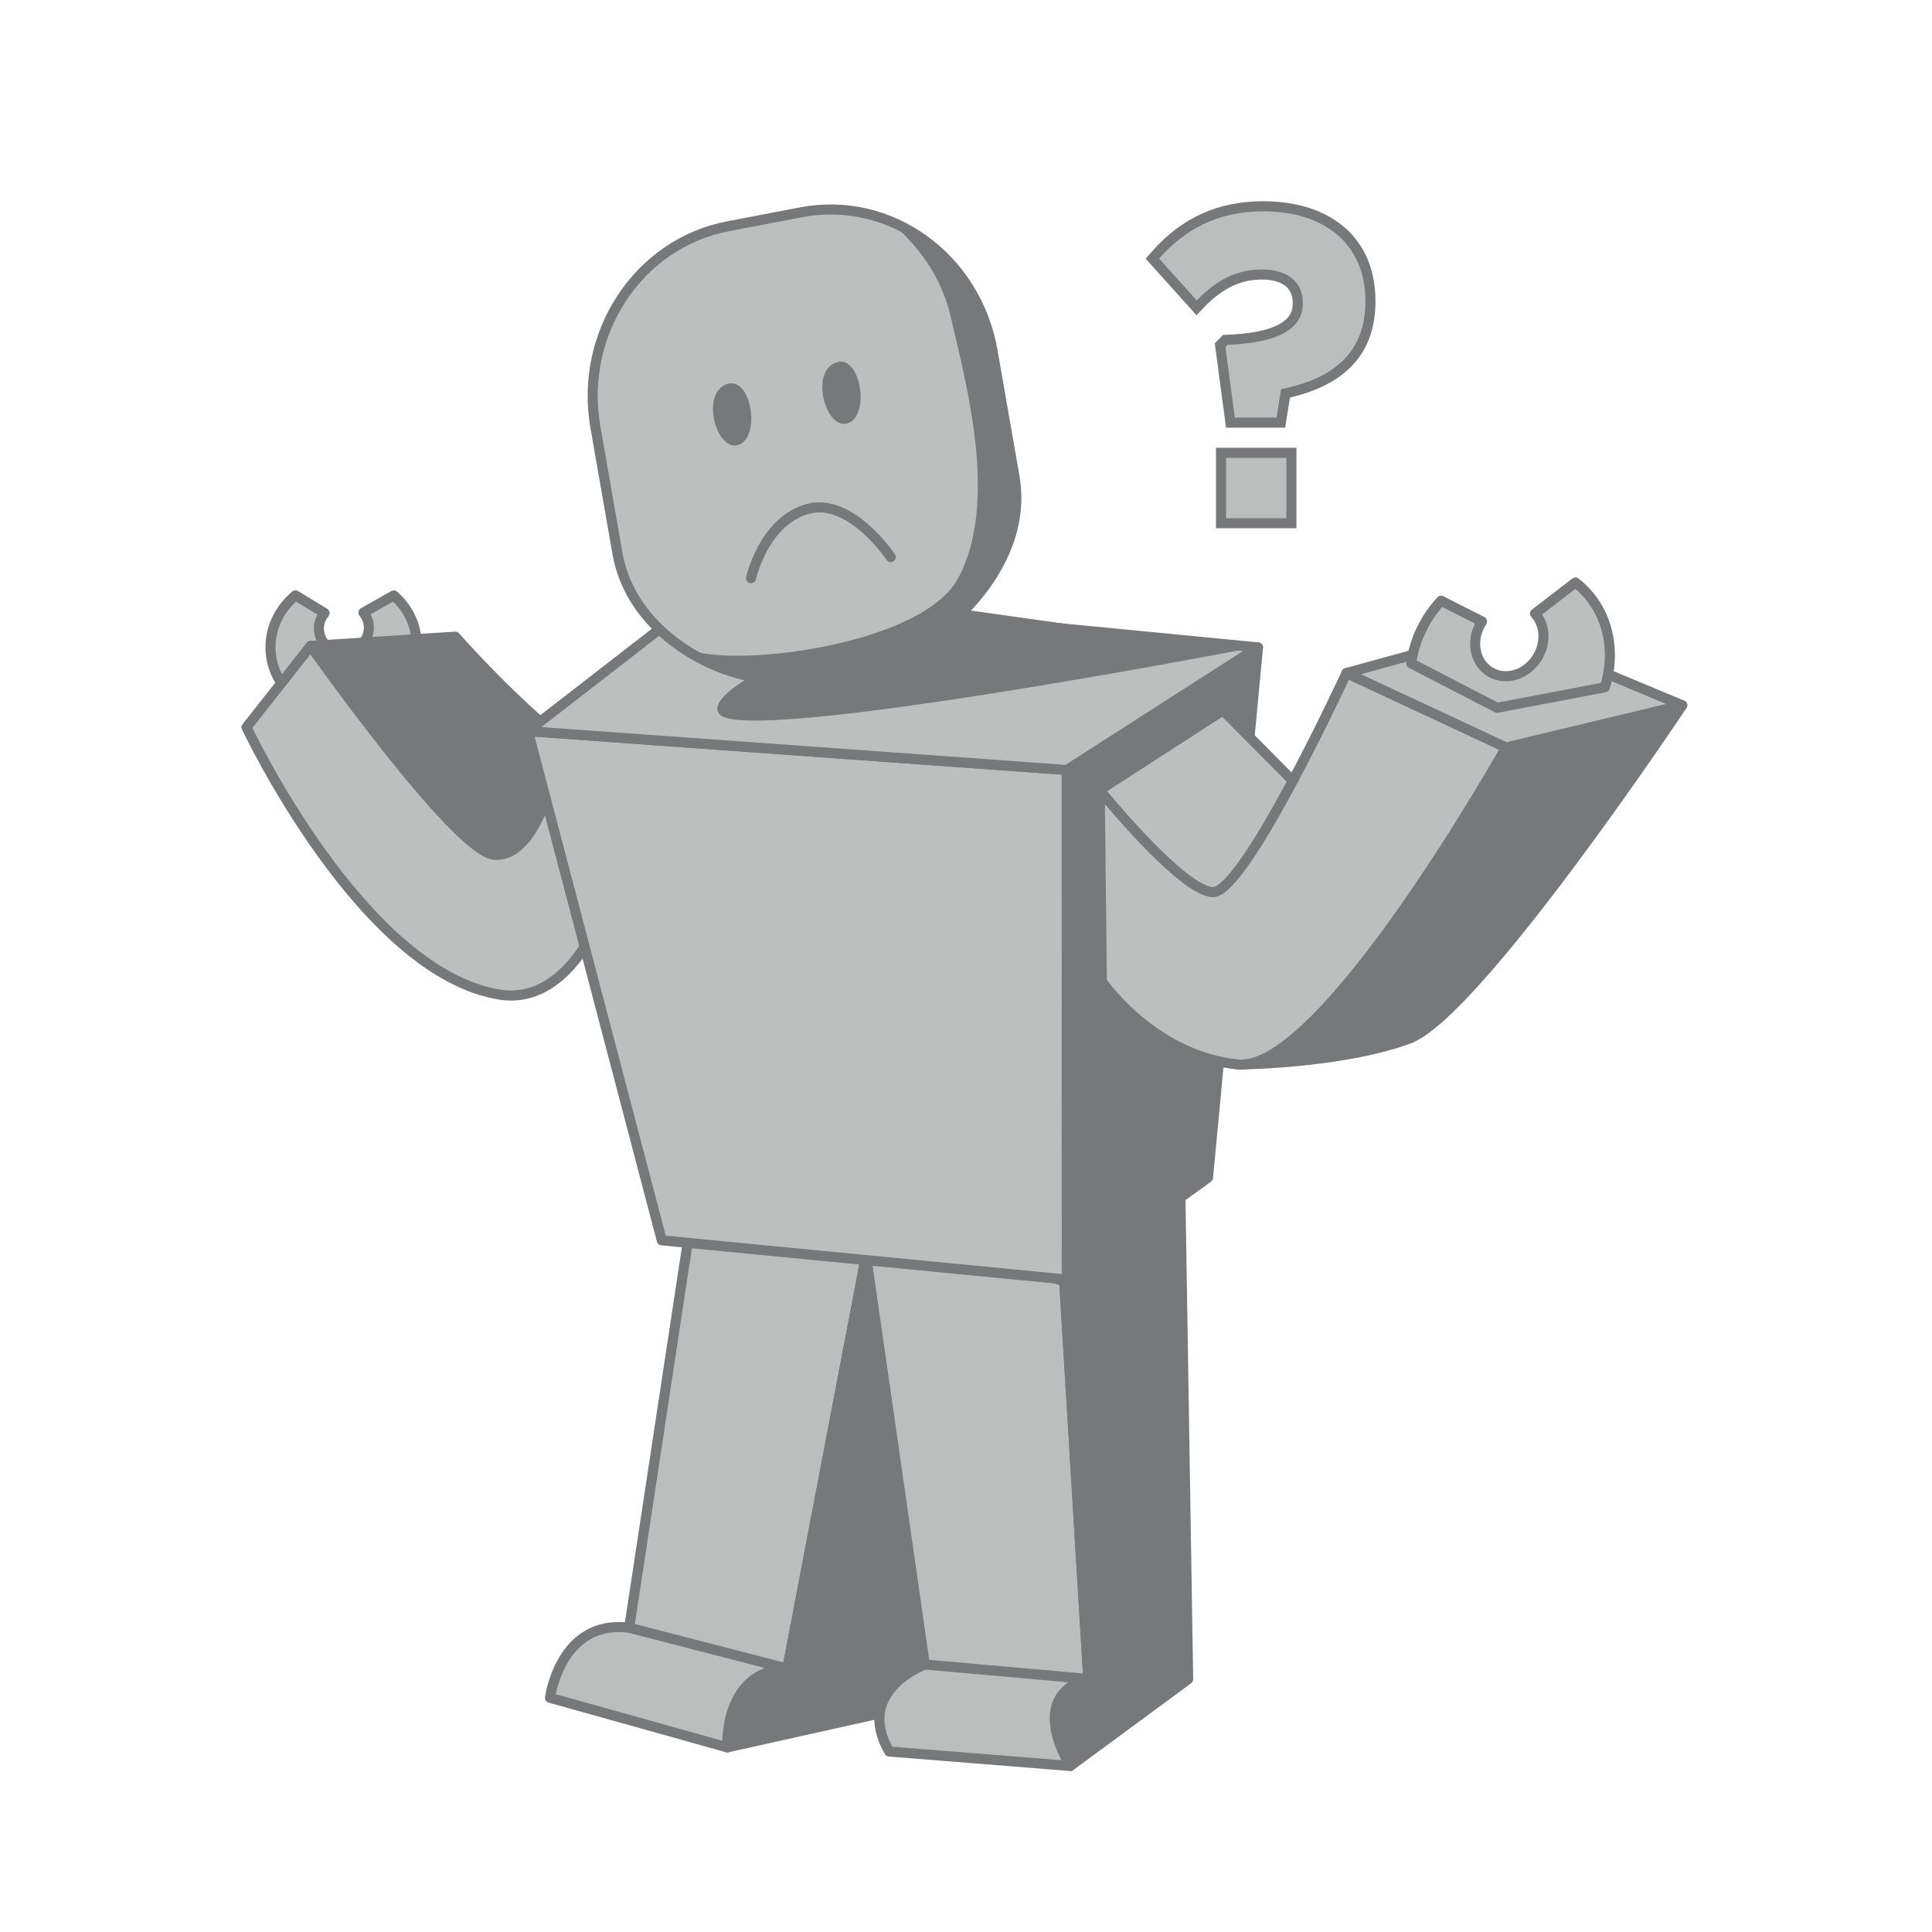<svg width="192" height="192" viewBox="0 0 192 192" fill="none" xmlns="http://www.w3.org/2000/svg">
<path fill-rule="evenodd" clip-rule="evenodd" d="M54.654 168.724C54.654 168.724 55.679 160.892 62.527 161.762C69.375 162.632 78.239 165.823 78.239 165.823L72.282 173.655L54.654 168.724Z" fill="#BCBDBD"/>
<path fill-rule="evenodd" clip-rule="evenodd" d="M54.654 168.724C54.654 168.724 55.679 160.892 62.527 161.762C69.375 162.632 78.239 165.823 78.239 165.823L72.282 173.655L54.654 168.724Z" stroke="#767879" stroke-linejoin="round"/>
<path fill-rule="evenodd" clip-rule="evenodd" d="M68.85 120.135L62.528 161.762L78.24 165.823L86.569 122.165L68.85 120.135Z" fill="#BCBDBD"/>
<path fill-rule="evenodd" clip-rule="evenodd" d="M68.85 120.135L62.528 161.762L78.24 165.823L86.569 122.165L68.85 120.135Z" stroke="#767879" stroke-linejoin="round"/>
<path fill-rule="evenodd" clip-rule="evenodd" d="M98.171 122.165L90.508 169.594L72.282 173.654C72.282 173.654 71.819 166.112 78.239 165.822L86.568 122.165H98.171Z" fill="#767879"/>
<path fill-rule="evenodd" clip-rule="evenodd" d="M98.171 122.165L90.508 169.594L72.282 173.654C72.282 173.654 71.819 166.112 78.239 165.822L86.568 122.165H98.171Z" stroke="#767879" stroke-linejoin="round"/>
<path fill-rule="evenodd" clip-rule="evenodd" d="M91.907 165.417C91.907 165.417 84.861 168.015 88.37 174.065L106.369 175.5L112.753 163.104L91.907 165.417Z" fill="#BCBDBD"/>
<path fill-rule="evenodd" clip-rule="evenodd" d="M91.907 165.417C91.907 165.417 84.861 168.015 88.37 174.065L106.369 175.5L112.753 163.104L91.907 165.417Z" stroke="#767879" stroke-linejoin="round"/>
<path fill-rule="evenodd" clip-rule="evenodd" d="M85.717 122.332L91.907 165.417L108.154 166.853L105.756 127.289L85.717 122.332Z" fill="#BCBDBD"/>
<path fill-rule="evenodd" clip-rule="evenodd" d="M85.717 122.332L91.907 165.417L108.154 166.853L105.756 127.289L85.717 122.332Z" stroke="#767879" stroke-linejoin="round"/>
<path fill-rule="evenodd" clip-rule="evenodd" d="M117.276 116.942L118.078 166.879L106.369 175.501C106.369 175.501 101.9 168.586 108.154 166.853L105.755 127.29L117.276 116.942Z" fill="#767879"/>
<path fill-rule="evenodd" clip-rule="evenodd" d="M117.276 116.942L118.078 166.879L106.369 175.501C106.369 175.501 101.9 168.586 108.154 166.853L105.755 127.29L117.276 116.942Z" stroke="#767879" stroke-linejoin="round"/>
<path fill-rule="evenodd" clip-rule="evenodd" d="M122.277 42L121.253 34.296L121.765 33.773L121.964 33.765C128.966 33.492 128.966 30.975 128.966 30.147C128.966 28.295 127.667 27.28 125.399 27.28C123.144 27.28 121.204 28.208 119.294 30.202L118.921 30.591L114.521 25.703L114.814 25.369C117.685 22.093 121.187 20.5 125.521 20.5C132.102 20.5 136.19 24.101 136.19 29.898C136.19 34.824 133.351 37.89 127.752 39.092L127.291 42H122.277ZM121.34 52H128.34V45H121.34V52Z" fill="#BCBDBD"/>
<path fill-rule="evenodd" clip-rule="evenodd" d="M128.841 44.5H127.841H121.841H120.841V45.5V51.5V52.5H121.841H127.841H128.841V51.5V45.5V44.5ZM125.522 20C121.035 20 117.409 21.648 114.439 25.04L113.854 25.708L114.447 26.368L118.189 30.525L118.909 31.326L119.654 30.548C121.464 28.66 123.29 27.78 125.4 27.78C126.545 27.78 128.467 28.077 128.467 30.064V30.147C128.467 30.856 128.467 33.011 121.945 33.266L121.548 33.281L121.271 33.564L121.067 33.771L120.725 34.12L120.789 34.604L121.724 41.632L121.84 42.5H122.715H126.864H127.718L127.852 41.656L128.193 39.506C133.833 38.199 136.691 34.997 136.691 29.982V29.898C136.691 23.792 132.411 20 125.522 20ZM121.841 51.5H127.841V45.5H121.841V51.5ZM125.522 21C131.582 21 135.691 24.202 135.691 29.898V29.982C135.691 35.47 131.947 37.757 127.313 38.672L126.864 41.5H122.715L121.78 34.472L121.984 34.265C127.313 34.057 129.467 32.559 129.467 30.147V30.064C129.467 28.027 127.963 26.78 125.4 26.78C122.96 26.78 120.885 27.819 118.933 29.856L115.191 25.699C117.632 22.913 120.885 21 125.522 21Z" fill="#767879"/>
<path fill-rule="evenodd" clip-rule="evenodd" d="M123.031 105.787C123.031 105.787 133.21 105.725 139.995 103.237C146.779 100.749 167.181 70.088 167.181 70.088L149.672 74.284L123.031 105.787Z" fill="#767879"/>
<path fill-rule="evenodd" clip-rule="evenodd" d="M123.031 105.787C123.031 105.787 133.21 105.725 139.995 103.237C146.779 100.749 167.181 70.088 167.181 70.088L149.672 74.284L123.031 105.787Z" stroke="#767879" stroke-linejoin="round"/>
<path fill-rule="evenodd" clip-rule="evenodd" d="M36.115 60.883C36.458 61.299 36.668 61.824 36.657 62.405C36.632 63.74 35.501 64.825 34.13 64.828C32.759 64.831 31.667 63.751 31.691 62.416C31.701 61.851 31.918 61.338 32.259 60.926L29.362 59.166C27.876 60.414 26.917 62.206 26.881 64.204C26.811 67.96 30.007 70.997 34.016 70.988C38.026 70.98 41.333 67.928 41.402 64.172C41.438 62.188 40.557 60.409 39.134 59.17L36.115 60.883Z" fill="#BDBEBE"/>
<path fill-rule="evenodd" clip-rule="evenodd" d="M36.115 60.883C36.458 61.299 36.668 61.824 36.657 62.405C36.632 63.74 35.501 64.825 34.13 64.828C32.759 64.831 31.667 63.751 31.691 62.416C31.701 61.851 31.918 61.338 32.259 60.926L29.362 59.166C27.876 60.414 26.917 62.206 26.881 64.204C26.811 67.96 30.007 70.997 34.016 70.988C38.026 70.98 41.333 67.928 41.402 64.172C41.438 62.188 40.557 60.409 39.134 59.17L36.115 60.883Z" stroke="#767879" stroke-linejoin="round"/>
<path fill-rule="evenodd" clip-rule="evenodd" d="M30.863 64.195L45.247 63.27C45.247 63.27 57.307 77.1 64.809 78.742C72.31 80.382 53.557 89.29 53.557 89.29L35.157 81.32L30.863 64.195Z" fill="#767879"/>
<path fill-rule="evenodd" clip-rule="evenodd" d="M30.863 64.195L45.247 63.27C45.247 63.27 57.307 77.1 64.809 78.742C72.31 80.382 53.557 89.29 53.557 89.29L35.157 81.32L30.863 64.195Z" stroke="#767879" stroke-linejoin="round"/>
<path fill-rule="evenodd" clip-rule="evenodd" d="M55.677 74.217C55.677 74.217 53.818 85.371 49.098 84.943C45.256 84.593 30.864 64.196 30.864 64.196L24.5 72.273C24.5 72.273 35.99 96.74 49.733 98.854C57.167 99.998 61.711 88.896 61.111 82.797C60.602 77.622 55.677 74.217 55.677 74.217Z" fill="#BDBEBE"/>
<path fill-rule="evenodd" clip-rule="evenodd" d="M55.677 74.217C55.677 74.217 53.818 85.371 49.098 84.943C45.256 84.593 30.864 64.196 30.864 64.196L24.5 72.273C24.5 72.273 35.99 96.74 49.733 98.854C57.167 99.998 61.711 88.896 61.111 82.797C60.602 77.622 55.677 74.217 55.677 74.217Z" stroke="#767879" stroke-linejoin="round"/>
<path fill-rule="evenodd" clip-rule="evenodd" d="M106.021 127.162L65.766 123.261L52.471 72.657L106.016 76.521L106.021 127.162Z" fill="#BDBEBE"/>
<path fill-rule="evenodd" clip-rule="evenodd" d="M106.021 127.162L65.766 123.261L52.471 72.657L106.016 76.521L106.021 127.162Z" stroke="#767879" stroke-linejoin="round"/>
<path fill-rule="evenodd" clip-rule="evenodd" d="M125.018 64.339L106.017 76.522L106.022 127.163L120.051 117.031L125.018 64.339Z" fill="#767879"/>
<path fill-rule="evenodd" clip-rule="evenodd" d="M125.018 64.339L106.017 76.522L106.022 127.163L120.051 117.031L125.018 64.339Z" stroke="#767879" stroke-linejoin="round"/>
<path fill-rule="evenodd" clip-rule="evenodd" d="M121.537 70.596L109.288 78.512C109.288 78.512 115.469 95.757 120.481 95.757C125.495 95.757 133.146 82.301 133.146 82.301L121.537 70.596Z" fill="#BDBEBE"/>
<path fill-rule="evenodd" clip-rule="evenodd" d="M121.537 70.596L109.288 78.512C109.288 78.512 115.469 95.757 120.481 95.757C125.495 95.757 133.146 82.301 133.146 82.301L121.537 70.596Z" stroke="#767879" stroke-linejoin="round"/>
<path fill-rule="evenodd" clip-rule="evenodd" d="M109.288 78.513C109.288 78.513 117.322 88.451 120.494 88.662C123.666 88.873 133.814 66.883 133.814 66.883L149.672 74.284C149.672 74.284 131.488 106.634 123.031 105.788C114.574 104.942 109.5 97.541 109.5 97.541L109.288 78.513Z" fill="#BDBEBE"/>
<path fill-rule="evenodd" clip-rule="evenodd" d="M109.288 78.513C109.288 78.513 117.322 88.451 120.494 88.662C123.666 88.873 133.814 66.883 133.814 66.883L149.672 74.284C149.672 74.284 131.488 106.634 123.031 105.788C114.574 104.942 109.5 97.541 109.5 97.541L109.288 78.513Z" stroke="#767879" stroke-linejoin="round"/>
<path fill-rule="evenodd" clip-rule="evenodd" d="M52.472 72.657L70.061 59.019L125.018 64.339L106.017 76.522L52.472 72.657Z" fill="#BDBEBE"/>
<path fill-rule="evenodd" clip-rule="evenodd" d="M52.472 72.657L70.061 59.019L125.018 64.339L106.017 76.522L52.472 72.657Z" stroke="#767879" stroke-linejoin="round"/>
<path fill-rule="evenodd" clip-rule="evenodd" d="M90.823 59.883C90.823 59.883 68.495 68.137 71.582 71.052C74.669 73.967 123.75 64.513 123.75 64.513L90.823 59.883Z" fill="#767879"/>
<path fill-rule="evenodd" clip-rule="evenodd" d="M87.658 65.797L80.402 67.186C74.274 68.945 62.976 64.258 61.351 54.943L59.17 42.438C57.545 33.123 63.439 24.191 72.336 22.488L79.591 21.101C88.487 19.398 97.016 25.572 98.642 34.888L100.823 47.392C102.448 56.708 92.706 64.656 87.658 65.797Z" fill="#BDBEBE"/>
<path fill-rule="evenodd" clip-rule="evenodd" d="M87.658 65.797L80.402 67.186C74.274 68.945 62.976 64.258 61.351 54.943L59.17 42.438C57.545 33.123 63.439 24.191 72.336 22.488L79.591 21.101C88.487 19.398 97.016 25.572 98.642 34.888L100.823 47.392C102.448 56.708 92.706 64.656 87.658 65.797Z" stroke="#767879" stroke-linejoin="round"/>
<path fill-rule="evenodd" clip-rule="evenodd" d="M82.685 36.233C85.297 34.51 86.591 40.834 84.455 41.969C82.319 43.105 80.542 37.645 82.685 36.233Z" fill="#767879"/>
<path fill-rule="evenodd" clip-rule="evenodd" d="M71.82 38.383C74.432 36.66 75.726 42.984 73.591 44.12C71.454 45.256 69.677 39.795 71.82 38.383Z" fill="#767879"/>
<path d="M88.519 55.36C88.519 55.36 84.492 49.318 80.186 50.601C75.85 51.892 74.638 57.462 74.638 57.462" stroke="#767879" stroke-linecap="round"/>
<path fill-rule="evenodd" clip-rule="evenodd" d="M133.815 66.884L143.764 64.151L149.003 68.315L157.259 65.944L167.182 70.089L149.672 74.284L133.815 66.884Z" fill="#BDBEBE"/>
<path fill-rule="evenodd" clip-rule="evenodd" d="M133.815 66.884L143.764 64.151L149.003 68.315L157.259 65.944L167.182 70.089L149.672 74.284L133.815 66.884Z" stroke="#767879" stroke-linejoin="round"/>
<path fill-rule="evenodd" clip-rule="evenodd" d="M156.564 57.888L152.549 60.978C153.044 61.529 153.364 62.266 153.386 63.124C153.438 65.1 151.96 66.912 150.086 67.172C148.213 67.431 146.651 66.04 146.599 64.066C146.578 63.23 146.841 62.431 147.281 61.761L143.21 59.7C141.63 61.414 140.56 63.593 140.245 65.925L148.78 70.34L159.49 68.303C159.833 67.197 160.016 66.035 159.985 64.85C159.908 61.914 158.591 59.453 156.564 57.888Z" fill="#BDBEBE"/>
<path fill-rule="evenodd" clip-rule="evenodd" d="M156.564 57.888L152.549 60.978C153.044 61.529 153.364 62.266 153.386 63.124C153.438 65.1 151.96 66.912 150.086 67.172C148.213 67.431 146.651 66.04 146.599 64.066C146.578 63.23 146.841 62.431 147.281 61.761L143.21 59.7C141.63 61.414 140.56 63.593 140.245 65.925L148.78 70.34L159.49 68.303C159.833 67.197 160.016 66.035 159.985 64.85C159.908 61.914 158.591 59.453 156.564 57.888Z" stroke="#767879" stroke-linejoin="round"/>
<path fill-rule="evenodd" clip-rule="evenodd" d="M87.872 21.644C87.872 21.644 92.983 24.986 94.474 31.452C95.964 37.918 99.311 49.893 95.21 57.483C91.751 63.886 74.183 66.264 68.859 64.703C68.859 64.703 73.143 69.224 85.019 66.594C94.92 64.401 100.807 56.17 101.06 50.46C101.287 45.353 97.953 30.143 95.861 27.819C91.504 22.979 87.872 21.644 87.872 21.644Z" fill="#767879"/>
</svg>
